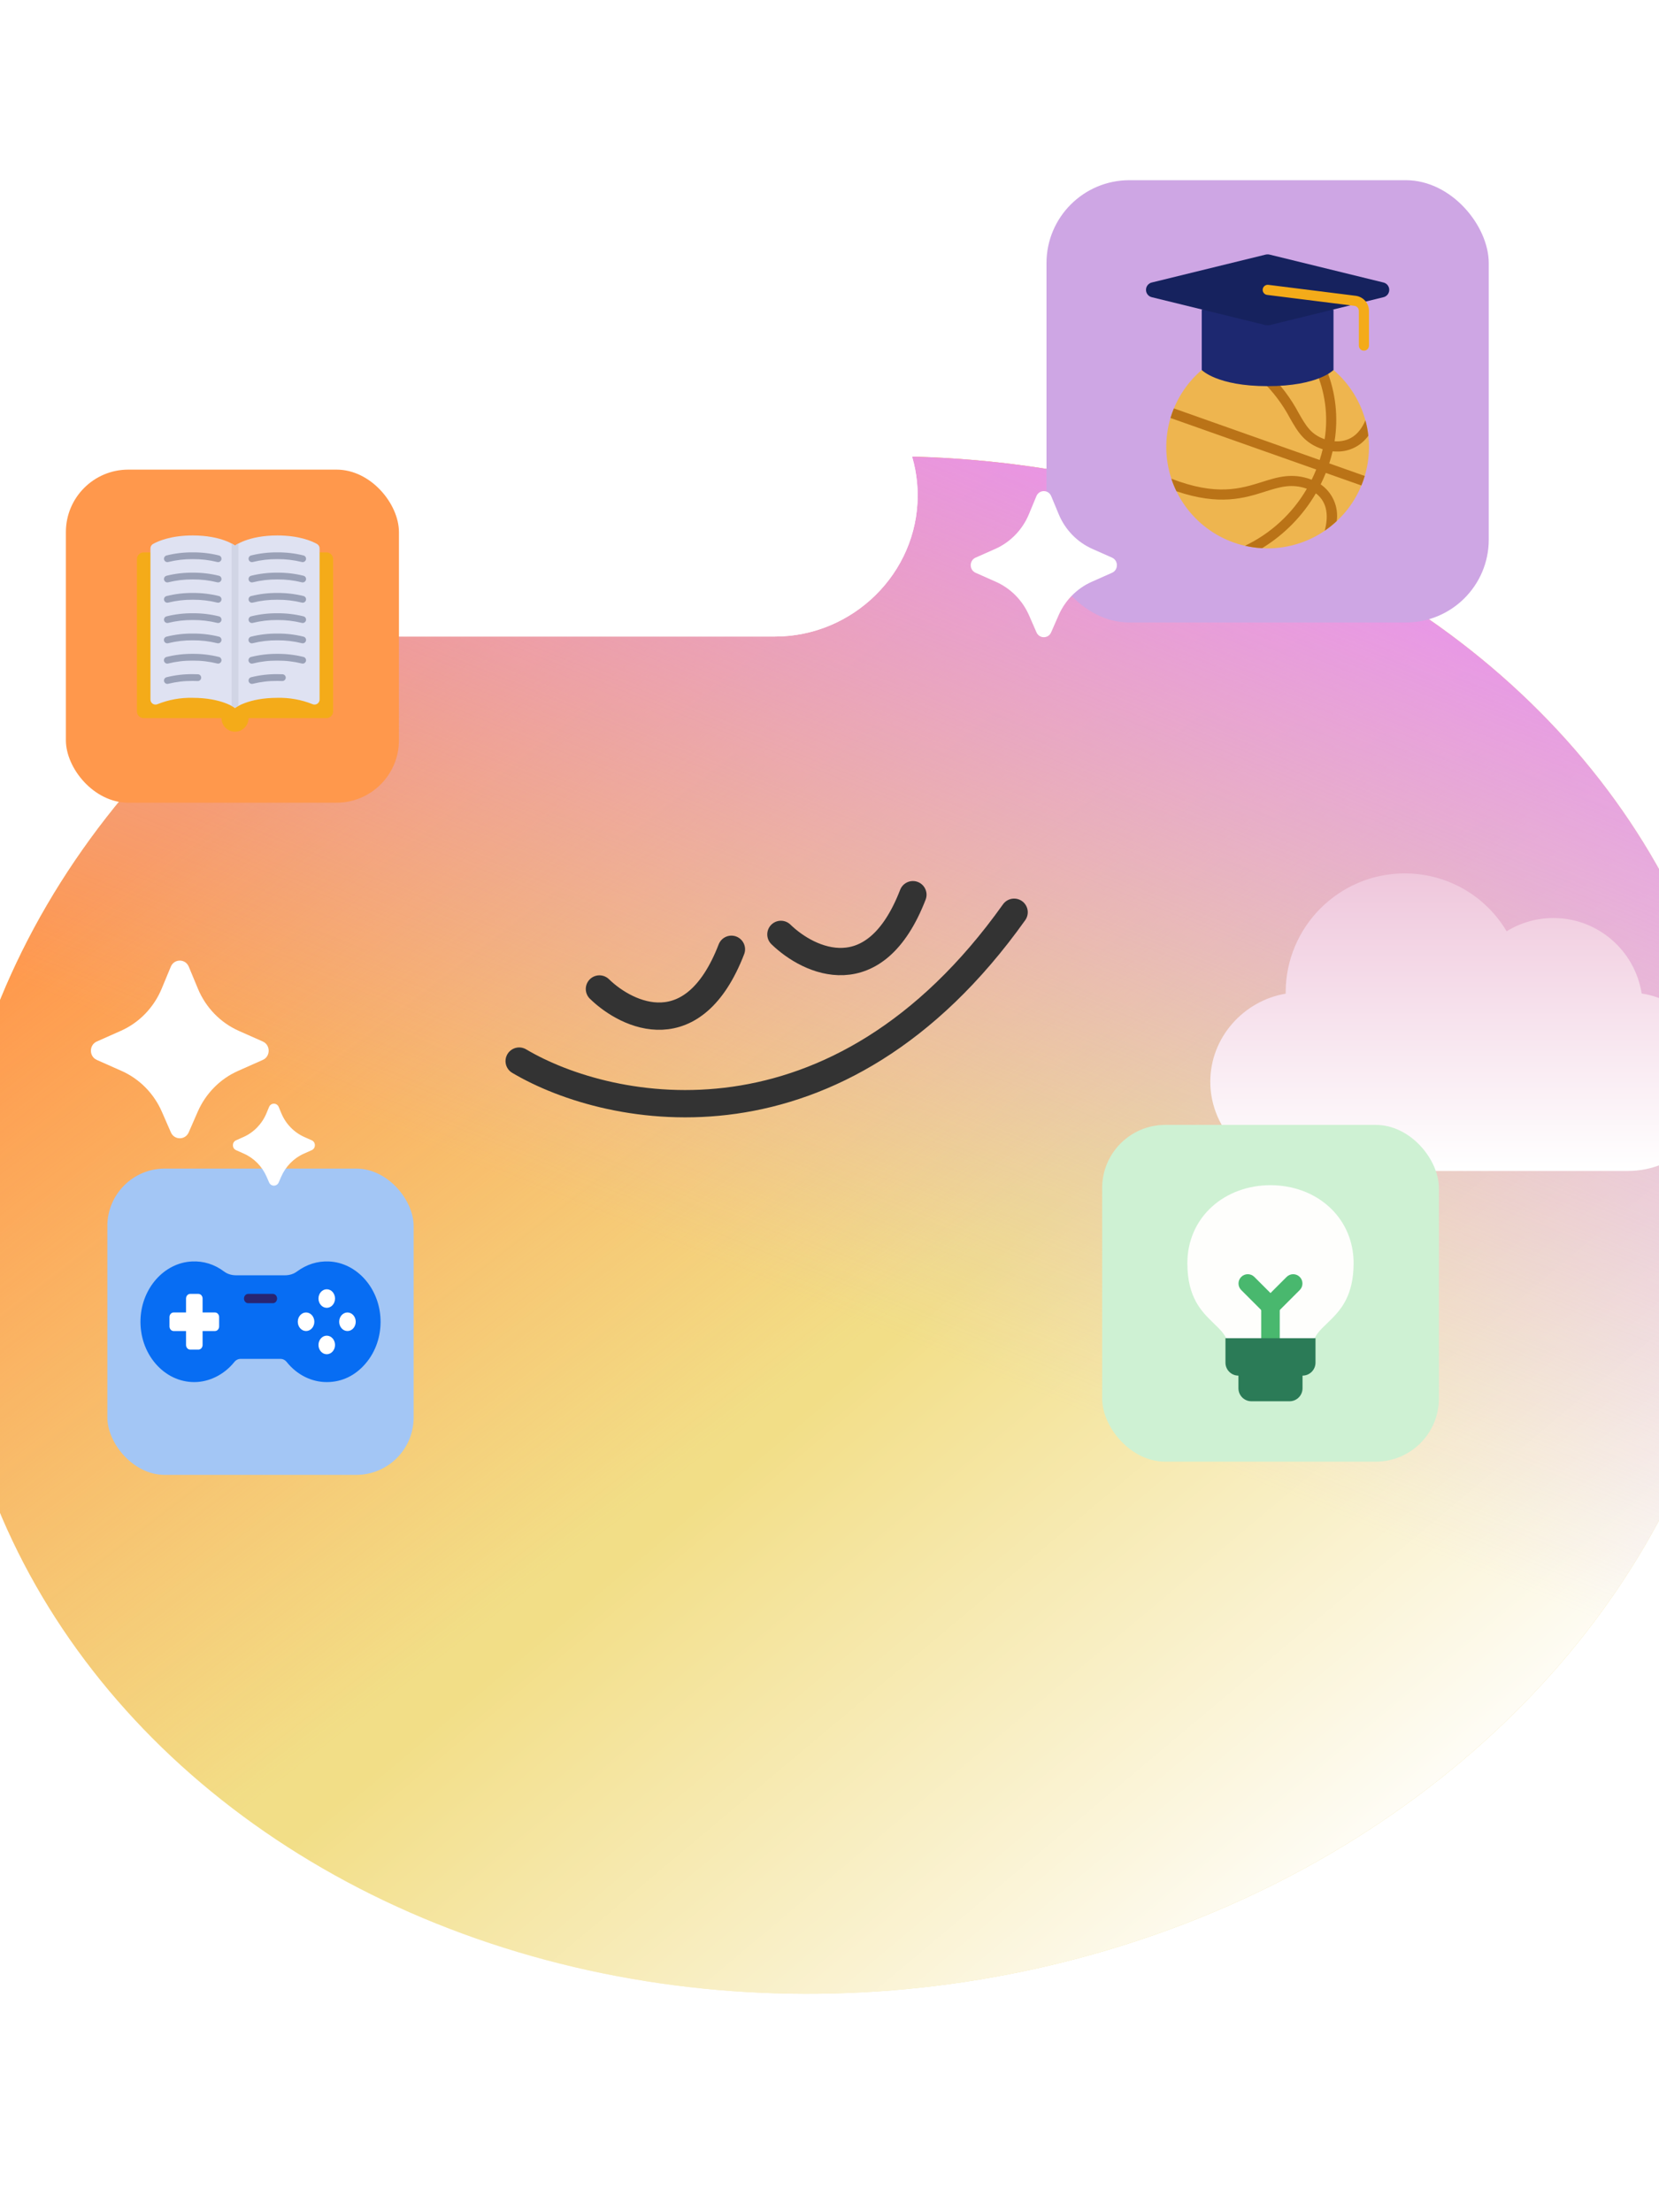 <svg width="375" height="500" viewBox="0 0 375 500" fill="none" xmlns="http://www.w3.org/2000/svg">
<g filter="url(#filter0_f_24_251)">
<ellipse cx="191.26" cy="276.877" rx="203.408" ry="173.149" transform="rotate(172.21 191.26 276.877)" fill="#F2DE87"/>
</g>
<g filter="url(#filter1_f_24_251)">
<ellipse cx="191.26" cy="276.877" rx="203.408" ry="173.149" transform="rotate(172.21 191.26 276.877)" fill="url(#paint0_linear_24_251)"/>
</g>
<g filter="url(#filter2_f_24_251)">
<ellipse cx="191.26" cy="276.877" rx="203.408" ry="173.149" transform="rotate(172.21 191.26 276.877)" fill="url(#paint1_linear_24_251)"/>
</g>
<g filter="url(#filter3_f_24_251)">
<ellipse cx="191.261" cy="276.877" rx="203.408" ry="173.149" transform="rotate(172.21 191.261 276.877)" fill="url(#paint2_linear_24_251)"/>
</g>
<path d="M135.495 223.527C141.882 229.739 156.79 236.642 165.329 214.555" stroke="#333333" stroke-width="6.171" stroke-linecap="round"/>
<path d="M176.517 211.19C182.904 217.403 197.812 224.305 206.351 202.218" stroke="#333333" stroke-width="6.171" stroke-linecap="round"/>
<path d="M117.353 239.826C137.97 252.038 189.208 262.406 229.23 206.182" stroke="#333333" stroke-width="6.171" stroke-linecap="round"/>
<path d="M180.117 80.462C177.735 65.212 164.514 53.507 148.605 53.507C142.62 53.507 136.869 55.163 131.881 58.251C124.292 45.497 110.63 37.561 95.452 37.561C72.006 37.561 52.931 56.637 52.931 80.083C52.931 80.228 52.931 80.379 52.936 80.524C37.867 83.062 26 96.2 26 111.974C26 129.56 40.66 143.866 58.246 143.866H175.181C192.767 143.866 207.427 129.56 207.427 111.974C207.427 96.065 195.368 82.844 180.117 80.462Z" fill="white"/>
<path d="M180.117 80.462C177.735 65.212 164.514 53.507 148.605 53.507C142.62 53.507 136.869 55.163 131.881 58.251C124.292 45.497 110.63 37.561 95.452 37.561C72.006 37.561 52.931 56.637 52.931 80.083C52.931 80.228 52.931 80.379 52.936 80.524C37.867 83.062 26 96.2 26 111.974C26 129.56 40.66 143.866 58.246 143.866H175.181C192.767 143.866 207.427 129.56 207.427 111.974C207.427 96.065 195.368 82.844 180.117 80.462Z" fill="white"/>
<rect x="14.892" y="106.141" width="75.286" height="75.286" rx="14.116" fill="#FF984C"/>
<g clip-path="url(#clip0_24_251)">
<path d="M72.239 124.845H73.768C74.174 124.845 74.563 125.006 74.85 125.293C75.136 125.579 75.297 125.968 75.297 126.374V160.782C75.297 161.188 75.136 161.576 74.85 161.863C74.563 162.15 74.174 162.311 73.768 162.311H56.182C56.182 163.122 55.86 163.9 55.286 164.474C54.712 165.047 53.934 165.37 53.123 165.37C52.312 165.37 51.534 165.047 50.961 164.474C50.387 163.9 50.065 163.122 50.065 162.311H32.479C32.073 162.311 31.684 162.15 31.397 161.863C31.11 161.576 30.949 161.188 30.949 160.782V126.374C30.949 125.968 31.11 125.579 31.397 125.293C31.684 125.006 32.073 124.845 32.479 124.845H72.239Z" fill="#F4AB19"/>
<path d="M72.239 123.943V158.106C72.24 158.294 72.194 158.48 72.105 158.647C72.016 158.813 71.888 158.955 71.73 159.06C71.573 159.164 71.392 159.228 71.205 159.245C71.017 159.262 70.828 159.233 70.654 159.159C68.122 158.143 65.409 157.654 62.681 157.723C56.067 157.723 53.123 160.017 53.123 160.017C53.123 160.017 50.18 157.723 43.566 157.723C40.838 157.654 38.125 158.143 35.593 159.159C35.419 159.233 35.23 159.262 35.042 159.245C34.854 159.228 34.673 159.164 34.516 159.06C34.359 158.955 34.23 158.813 34.142 158.647C34.053 158.48 34.007 158.294 34.008 158.106V123.943C34.008 123.738 34.063 123.537 34.167 123.361C34.271 123.184 34.421 123.039 34.6 122.94C35.759 122.29 38.648 121.022 43.566 121.022C50.18 121.022 53.123 123.315 53.123 123.315C53.123 123.315 56.067 121.022 62.681 121.022C67.599 121.022 70.488 122.29 71.646 122.94C71.826 123.039 71.975 123.184 72.079 123.361C72.184 123.537 72.239 123.738 72.239 123.943Z" fill="#DFE2F2"/>
<path d="M49.3 127.048C49.236 127.048 49.171 127.04 49.108 127.024C47.295 126.575 45.433 126.356 43.566 126.374C41.698 126.356 39.836 126.575 38.023 127.024C37.827 127.075 37.618 127.045 37.444 126.942C37.269 126.839 37.142 126.671 37.091 126.474C37.041 126.278 37.07 126.07 37.173 125.895C37.276 125.72 37.444 125.593 37.641 125.543C39.579 125.062 41.569 124.827 43.566 124.845C45.563 124.827 47.554 125.062 49.492 125.543C49.672 125.589 49.829 125.7 49.934 125.854C50.038 126.008 50.083 126.195 50.059 126.38C50.035 126.564 49.946 126.734 49.806 126.857C49.666 126.98 49.487 127.048 49.3 127.048Z" fill="#9AA1B7"/>
<path d="M49.3 131.635C49.235 131.636 49.17 131.628 49.108 131.612C47.295 131.162 45.433 130.944 43.566 130.962C41.698 130.944 39.836 131.162 38.023 131.612C37.826 131.662 37.618 131.633 37.443 131.53C37.269 131.427 37.142 131.259 37.091 131.062C37.041 130.866 37.07 130.657 37.173 130.483C37.276 130.308 37.444 130.181 37.641 130.131C39.578 129.649 41.569 129.415 43.566 129.432C45.563 129.415 47.554 129.649 49.492 130.131C49.672 130.177 49.829 130.288 49.934 130.442C50.038 130.596 50.082 130.783 50.059 130.967C50.035 131.152 49.945 131.322 49.806 131.445C49.666 131.567 49.486 131.635 49.3 131.635Z" fill="#9AA1B7"/>
<path d="M49.3 136.223C49.235 136.223 49.17 136.215 49.108 136.199C47.295 135.75 45.433 135.532 43.566 135.549C41.698 135.532 39.836 135.75 38.023 136.199C37.826 136.25 37.618 136.221 37.443 136.118C37.269 136.015 37.142 135.846 37.091 135.65C37.041 135.454 37.07 135.245 37.173 135.07C37.276 134.896 37.444 134.769 37.641 134.718C39.578 134.237 41.569 134.003 43.566 134.02C45.563 134.002 47.554 134.237 49.492 134.718C49.672 134.765 49.829 134.876 49.934 135.03C50.038 135.184 50.082 135.371 50.059 135.555C50.035 135.74 49.945 135.909 49.806 136.032C49.666 136.155 49.486 136.223 49.3 136.223Z" fill="#9AA1B7"/>
<path d="M49.3 140.811C49.235 140.811 49.17 140.803 49.108 140.787C47.295 140.338 45.433 140.12 43.566 140.137C41.698 140.12 39.836 140.338 38.023 140.787C37.826 140.838 37.618 140.808 37.443 140.705C37.269 140.602 37.142 140.434 37.091 140.238C37.041 140.041 37.07 139.833 37.173 139.658C37.276 139.483 37.444 139.357 37.641 139.306C39.578 138.825 41.569 138.59 43.566 138.608C45.563 138.59 47.554 138.825 49.492 139.306C49.672 139.353 49.829 139.463 49.934 139.617C50.038 139.772 50.082 139.958 50.059 140.143C50.035 140.327 49.945 140.497 49.806 140.62C49.666 140.743 49.486 140.811 49.3 140.811Z" fill="#9AA1B7"/>
<path d="M49.3 145.398C49.235 145.399 49.17 145.39 49.108 145.374C47.295 144.925 45.433 144.707 43.566 144.725C41.698 144.707 39.836 144.925 38.023 145.374C37.925 145.402 37.822 145.409 37.721 145.397C37.62 145.384 37.523 145.352 37.434 145.301C37.346 145.25 37.269 145.182 37.207 145.101C37.146 145.02 37.101 144.928 37.075 144.829C37.05 144.731 37.044 144.628 37.059 144.527C37.074 144.426 37.108 144.33 37.161 144.243C37.214 144.155 37.283 144.08 37.366 144.02C37.448 143.96 37.541 143.917 37.641 143.894C39.578 143.412 41.569 143.178 43.566 143.196C45.563 143.178 47.554 143.412 49.492 143.894C49.672 143.94 49.829 144.051 49.934 144.205C50.038 144.359 50.082 144.546 50.059 144.731C50.035 144.915 49.945 145.085 49.806 145.208C49.666 145.331 49.486 145.398 49.3 145.398Z" fill="#9AA1B7"/>
<path d="M49.3 149.986C49.235 149.986 49.17 149.978 49.108 149.962C47.295 149.513 45.433 149.295 43.566 149.313C41.698 149.295 39.836 149.513 38.023 149.962C37.925 149.989 37.822 149.997 37.721 149.985C37.62 149.972 37.523 149.939 37.434 149.889C37.346 149.838 37.269 149.77 37.207 149.689C37.146 149.608 37.101 149.516 37.075 149.417C37.05 149.318 37.044 149.216 37.059 149.115C37.074 149.014 37.108 148.917 37.161 148.83C37.214 148.743 37.283 148.667 37.366 148.608C37.448 148.548 37.541 148.505 37.641 148.481C39.578 148 41.569 147.766 43.566 147.783C45.563 147.766 47.554 148 49.492 148.481C49.672 148.528 49.829 148.639 49.934 148.793C50.038 148.947 50.082 149.134 50.059 149.318C50.035 149.503 49.945 149.673 49.806 149.795C49.666 149.918 49.486 149.986 49.3 149.986Z" fill="#9AA1B7"/>
<path d="M37.831 154.574C37.645 154.574 37.465 154.506 37.326 154.383C37.186 154.26 37.097 154.09 37.073 153.906C37.05 153.721 37.094 153.534 37.199 153.381C37.303 153.227 37.46 153.116 37.64 153.069C39.578 152.588 41.569 152.353 43.566 152.371C43.972 152.371 44.365 152.379 44.745 152.396C44.947 152.404 45.139 152.493 45.276 152.642C45.413 152.792 45.486 152.99 45.477 153.192C45.469 153.395 45.38 153.586 45.23 153.724C45.081 153.861 44.883 153.933 44.68 153.925C44.321 153.909 43.948 153.9 43.566 153.9C41.698 153.882 39.836 154.1 38.023 154.549C37.96 154.566 37.896 154.574 37.831 154.574Z" fill="#9AA1B7"/>
<path d="M68.416 127.048C68.351 127.048 68.286 127.04 68.223 127.024C66.41 126.575 64.549 126.356 62.681 126.374C60.814 126.356 58.951 126.575 57.138 127.024C56.942 127.075 56.733 127.045 56.559 126.942C56.384 126.839 56.257 126.671 56.207 126.474C56.156 126.278 56.185 126.07 56.288 125.895C56.392 125.72 56.56 125.593 56.756 125.543C58.694 125.062 60.685 124.827 62.681 124.845C64.678 124.827 66.669 125.062 68.608 125.543C68.788 125.589 68.945 125.7 69.049 125.854C69.153 126.008 69.198 126.195 69.174 126.38C69.151 126.564 69.061 126.734 68.921 126.857C68.781 126.98 68.602 127.048 68.416 127.048Z" fill="#9AA1B7"/>
<path d="M68.416 131.635C68.351 131.636 68.286 131.628 68.223 131.612C66.41 131.162 64.549 130.944 62.681 130.962C60.814 130.944 58.951 131.162 57.138 131.612C57.041 131.637 56.94 131.642 56.84 131.628C56.741 131.614 56.645 131.581 56.559 131.53C56.472 131.479 56.397 131.411 56.336 131.331C56.276 131.251 56.232 131.159 56.207 131.062C56.182 130.965 56.176 130.864 56.19 130.764C56.204 130.665 56.237 130.569 56.288 130.483C56.34 130.396 56.407 130.32 56.487 130.26C56.568 130.2 56.659 130.156 56.756 130.131C58.694 129.649 60.685 129.415 62.681 129.432C64.678 129.415 66.669 129.649 68.608 130.131C68.788 130.177 68.945 130.288 69.049 130.442C69.153 130.596 69.198 130.783 69.174 130.967C69.151 131.152 69.061 131.322 68.921 131.445C68.781 131.567 68.602 131.635 68.416 131.635Z" fill="#9AA1B7"/>
<path d="M68.416 136.223C68.351 136.223 68.286 136.215 68.223 136.199C66.41 135.75 64.549 135.532 62.681 135.549C60.814 135.532 58.951 135.75 57.138 136.199C56.942 136.25 56.733 136.221 56.559 136.118C56.384 136.015 56.257 135.846 56.207 135.65C56.156 135.454 56.185 135.245 56.288 135.07C56.392 134.896 56.56 134.769 56.756 134.718C58.694 134.237 60.685 134.003 62.681 134.02C64.678 134.002 66.669 134.237 68.608 134.718C68.788 134.765 68.945 134.876 69.049 135.03C69.153 135.184 69.198 135.371 69.174 135.555C69.151 135.74 69.061 135.909 68.921 136.032C68.781 136.155 68.602 136.223 68.416 136.223Z" fill="#9AA1B7"/>
<path d="M68.416 140.811C68.351 140.811 68.286 140.803 68.223 140.787C66.41 140.338 64.549 140.12 62.681 140.137C60.814 140.12 58.951 140.338 57.138 140.787C57.041 140.812 56.94 140.818 56.84 140.804C56.741 140.79 56.645 140.756 56.559 140.705C56.472 140.654 56.397 140.587 56.336 140.506C56.276 140.426 56.232 140.335 56.207 140.238C56.182 140.14 56.176 140.039 56.19 139.94C56.204 139.84 56.237 139.745 56.288 139.658C56.34 139.572 56.407 139.496 56.487 139.435C56.568 139.375 56.659 139.331 56.756 139.306C58.694 138.825 60.685 138.59 62.681 138.608C64.678 138.59 66.669 138.825 68.608 139.306C68.788 139.353 68.945 139.463 69.049 139.617C69.153 139.772 69.198 139.958 69.174 140.143C69.151 140.327 69.061 140.497 68.921 140.62C68.781 140.743 68.602 140.811 68.416 140.811Z" fill="#9AA1B7"/>
<path d="M68.416 145.398C68.351 145.399 68.286 145.39 68.223 145.374C66.41 144.925 64.549 144.707 62.681 144.725C60.814 144.707 58.951 144.925 57.138 145.374C57.04 145.402 56.938 145.409 56.837 145.397C56.736 145.384 56.638 145.352 56.55 145.301C56.462 145.25 56.385 145.182 56.323 145.101C56.261 145.02 56.216 144.928 56.191 144.829C56.165 144.731 56.16 144.628 56.175 144.527C56.189 144.426 56.224 144.33 56.277 144.243C56.329 144.155 56.399 144.08 56.481 144.02C56.563 143.96 56.657 143.917 56.756 143.894C58.694 143.412 60.685 143.178 62.681 143.196C64.678 143.178 66.669 143.412 68.608 143.894C68.788 143.94 68.945 144.051 69.049 144.205C69.153 144.359 69.198 144.546 69.174 144.731C69.151 144.915 69.061 145.085 68.921 145.208C68.781 145.331 68.602 145.398 68.416 145.398Z" fill="#9AA1B7"/>
<path d="M68.416 149.986C68.351 149.986 68.286 149.978 68.223 149.962C66.41 149.513 64.549 149.295 62.681 149.313C60.814 149.295 58.951 149.513 57.138 149.962C57.04 149.989 56.938 149.997 56.837 149.985C56.736 149.972 56.638 149.939 56.55 149.889C56.462 149.838 56.385 149.77 56.323 149.689C56.261 149.608 56.216 149.516 56.191 149.417C56.165 149.318 56.16 149.216 56.175 149.115C56.189 149.014 56.224 148.917 56.277 148.83C56.329 148.743 56.399 148.667 56.481 148.608C56.563 148.548 56.657 148.505 56.756 148.481C58.694 148 60.685 147.766 62.681 147.783C64.678 147.766 66.669 148 68.608 148.481C68.788 148.528 68.945 148.639 69.049 148.793C69.153 148.947 69.198 149.134 69.174 149.318C69.151 149.503 69.061 149.673 68.921 149.795C68.781 149.918 68.602 149.986 68.416 149.986Z" fill="#9AA1B7"/>
<path d="M56.947 154.574C56.761 154.574 56.581 154.506 56.441 154.383C56.302 154.26 56.212 154.09 56.189 153.906C56.165 153.721 56.21 153.534 56.314 153.381C56.419 153.227 56.575 153.116 56.755 153.069C58.693 152.588 60.684 152.353 62.681 152.371C63.089 152.371 63.482 152.379 63.86 152.396C63.961 152.4 64.059 152.424 64.15 152.466C64.241 152.508 64.323 152.568 64.391 152.642C64.459 152.716 64.512 152.802 64.547 152.897C64.581 152.991 64.597 153.091 64.593 153.192C64.582 153.393 64.493 153.583 64.344 153.72C64.195 153.857 63.999 153.93 63.797 153.923C63.437 153.909 63.063 153.9 62.681 153.9C60.814 153.882 58.951 154.1 57.138 154.549C57.076 154.566 57.011 154.574 56.947 154.574Z" fill="#9AA1B7"/>
<path d="M53.888 122.841V159.543C53.622 159.682 53.366 159.841 53.123 160.017C52.88 159.841 52.625 159.682 52.359 159.543V122.841C52.625 122.98 52.88 123.139 53.123 123.315C53.366 123.139 53.622 122.98 53.888 122.841Z" fill="#D1D5E5"/>
</g>
<path d="M371.077 224.545C369.569 214.897 361.205 207.492 351.14 207.492C347.354 207.492 343.715 208.539 340.56 210.493C335.759 202.425 327.115 197.404 317.513 197.404C302.68 197.404 290.612 209.472 290.612 224.305C290.612 224.397 290.612 224.493 290.615 224.585C281.082 226.19 273.574 234.502 273.574 244.482C273.574 255.607 282.849 264.658 293.974 264.658H367.954C379.08 264.658 388.354 255.607 388.354 244.482C388.354 234.417 380.725 226.052 371.077 224.545Z" fill="url(#paint3_linear_24_251)"/>
<rect x="249.131" y="254.244" width="76.117" height="76.117" rx="14.272" fill="#CEF1D3"/>
<g clip-path="url(#clip1_24_251)">
<path d="M305.153 280.122C305.019 279.698 304.868 279.28 304.702 278.87C304.481 278.323 304.231 277.789 303.953 277.27C303.815 277.011 303.669 276.755 303.517 276.503C303.212 275.999 302.88 275.51 302.522 275.039C301.895 274.215 301.187 273.443 300.402 272.732C296.941 269.599 292.245 267.873 287.179 267.873C282.112 267.873 277.416 269.599 273.955 272.732C270.366 275.98 268.39 280.512 268.39 285.491C268.39 293.289 271.628 296.444 274.23 298.979C276.029 300.732 277.474 301.954 277.838 304.745H287.179H296.518C296.876 301.902 298.328 300.694 300.141 298.934C300.79 298.304 301.478 297.636 302.146 296.866C302.48 296.48 302.809 296.07 303.125 295.626C303.204 295.515 303.282 295.402 303.36 295.287C303.592 294.942 303.815 294.576 304.028 294.188C304.098 294.058 304.168 293.926 304.236 293.791C305.258 291.769 305.968 289.141 305.968 285.491C305.968 283.624 305.69 281.819 305.153 280.122Z" fill="#FEFEFC"/>
<path d="M289.275 294.09H285.082V305.55H289.275V294.09Z" fill="#49B86E"/>
<path d="M287.179 298.185L280.566 291.572C279.747 290.753 279.747 289.426 280.566 288.607C281.385 287.788 282.712 287.788 283.531 288.607L287.179 292.255L290.827 288.607C291.646 287.788 292.973 287.788 293.792 288.607C294.611 289.426 294.611 290.753 293.792 291.572L287.179 298.185Z" fill="#49B86E"/>
<path d="M277.003 302.456V307.982C277.003 309.601 278.315 310.914 279.935 310.914V313.778C279.935 315.398 281.248 316.711 282.867 316.711H291.49C293.11 316.711 294.423 315.398 294.423 313.778V310.914C296.042 310.914 297.355 309.601 297.355 307.982V302.456H277.003Z" fill="#2B7B57"/>
</g>
<rect x="24.267" y="264.118" width="69.233" height="69.233" rx="12.981" fill="#A3C6F5"/>
<path d="M74.394 285.113C71.803 284.987 69.295 285.774 67.134 287.379C66.376 287.945 65.431 288.239 64.402 288.239H53.372C52.342 288.239 51.388 287.945 50.64 287.379C48.488 285.763 45.98 284.976 43.38 285.113C37.092 285.417 31.994 291.176 31.76 298.225C31.638 301.97 32.845 305.505 35.156 308.201C37.467 310.886 40.582 312.376 43.913 312.376C47.243 312.376 50.64 310.729 52.951 307.855C53.315 307.393 53.83 307.131 54.354 307.131H63.42C63.944 307.131 64.458 307.393 64.823 307.855C67.125 310.729 70.418 312.376 73.861 312.376C77.304 312.376 80.307 310.897 82.618 308.201C84.929 305.516 86.136 301.97 86.014 298.225C85.78 291.176 80.681 285.417 74.394 285.113Z" fill="#076DF3"/>
<path d="M48.599 296.641H45.793V293.494C45.793 292.917 45.372 292.445 44.857 292.445H42.986C42.472 292.445 42.051 292.917 42.051 293.494V296.641H39.244C38.73 296.641 38.309 297.113 38.309 297.69V299.788C38.309 300.365 38.73 300.837 39.244 300.837H42.051V303.983C42.051 304.56 42.472 305.032 42.986 305.032H44.857C45.372 305.032 45.793 304.56 45.793 303.983V300.837H48.599C49.114 300.837 49.535 300.365 49.535 299.788V297.69C49.535 297.113 49.114 296.641 48.599 296.641Z" fill="white"/>
<path d="M78.538 300.836C79.571 300.836 80.409 299.897 80.409 298.738C80.409 297.58 79.571 296.641 78.538 296.641C77.505 296.641 76.668 297.58 76.668 298.738C76.668 299.897 77.505 300.836 78.538 300.836Z" fill="white"/>
<path d="M69.182 300.836C70.215 300.836 71.053 299.897 71.053 298.738C71.053 297.58 70.215 296.641 69.182 296.641C68.149 296.641 67.312 297.58 67.312 298.738C67.312 299.897 68.149 300.836 69.182 300.836Z" fill="white"/>
<path d="M73.86 295.591C74.893 295.591 75.731 294.652 75.731 293.493C75.731 292.335 74.893 291.396 73.86 291.396C72.827 291.396 71.99 292.335 71.99 293.493C71.99 294.652 72.827 295.591 73.86 295.591Z" fill="white"/>
<path d="M73.86 306.08C74.893 306.08 75.731 305.142 75.731 303.983C75.731 302.825 74.893 301.886 73.86 301.886C72.827 301.886 71.99 302.825 71.99 303.983C71.99 305.142 72.827 306.08 73.86 306.08Z" fill="white"/>
<path d="M61.696 294.543H56.084C55.57 294.543 55.149 294.071 55.149 293.494C55.149 292.917 55.57 292.445 56.084 292.445H61.696C62.211 292.445 62.632 292.917 62.632 293.494C62.632 294.071 62.211 294.543 61.696 294.543Z" fill="#282572"/>
<rect x="236.548" y="40.728" width="99.97" height="99.97" rx="18.744" fill="#CEA6E4"/>
<path d="M301.424 83.623C304.983 86.667 307.524 90.728 308.704 95.26C309.884 99.792 309.646 104.577 308.024 108.97C306.401 113.363 303.472 117.153 299.629 119.83C295.787 122.507 291.216 123.942 286.533 123.942C281.85 123.942 277.279 122.507 273.437 119.83C269.594 117.153 266.665 113.363 265.042 108.97C263.42 104.577 263.182 99.792 264.362 95.26C265.542 90.728 268.083 86.667 271.642 83.623H301.424Z" fill="#EEB54F"/>
<path d="M301.218 102.019C301.012 102.913 300.76 103.818 300.462 104.734L308.492 107.575C308.272 108.305 308.016 109.024 307.725 109.728L299.683 106.888C299.328 107.781 298.939 108.64 298.526 109.476C299.838 110.389 300.871 111.647 301.512 113.111C302.153 114.574 302.376 116.187 302.157 117.77C301.31 118.564 300.402 119.292 299.443 119.946C300.21 117.06 300.267 113.646 297.438 111.504C294.474 116.577 290.298 120.835 285.284 123.898C283.984 123.832 282.692 123.648 281.424 123.348C287.274 120.558 292.145 116.067 295.399 110.462C291.94 109.236 289.259 110.072 285.949 111.114C281.333 112.581 275.685 114.356 265.926 111.034C265.476 110.115 265.09 109.165 264.769 108.193C275.009 112.157 280.439 110.45 285.262 108.938C288.79 107.815 292.134 106.773 296.487 108.423C296.854 107.689 297.198 106.922 297.518 106.12L264.574 94.471C264.792 93.737 265.055 93.004 265.342 92.306L298.297 103.967C298.561 103.153 298.79 102.34 298.984 101.538C294.826 100.164 293.372 97.644 291.585 94.516C289.915 91.368 287.758 88.503 285.193 86.028L286.785 84.367C289.506 86.996 291.795 90.039 293.566 93.382C295.239 96.303 296.327 98.182 299.42 99.27C300.263 93.964 299.543 88.526 297.346 83.623H299.878C301.921 88.734 302.539 94.305 301.665 99.74C304.849 99.934 307.209 98.365 308.641 94.998C308.952 96.139 309.17 97.303 309.294 98.48C308.49 99.611 307.421 100.528 306.181 101.151C304.941 101.774 303.568 102.084 302.18 102.054C301.871 102.054 301.55 102.042 301.218 102.019Z" fill="#BA7317"/>
<path d="M301.424 69.946V83.623C301.424 83.623 297.988 87.277 286.533 87.277C275.078 87.277 271.642 83.623 271.642 83.623V69.946H301.424Z" fill="#1D2870"/>
<path d="M312.633 67.194L287.008 73.474C286.696 73.55 286.37 73.55 286.058 73.474L260.433 67.194C260.041 67.12 259.688 66.912 259.433 66.605C259.179 66.298 259.04 65.911 259.04 65.513C259.04 65.114 259.179 64.728 259.433 64.421C259.688 64.114 260.041 63.905 260.433 63.831L286.058 57.551C286.37 57.475 286.696 57.475 287.008 57.551L312.633 63.831C313.025 63.905 313.378 64.114 313.633 64.421C313.887 64.728 314.026 65.114 314.026 65.513C314.026 65.911 313.887 66.298 313.633 66.605C313.378 66.912 313.025 67.12 312.633 67.194Z" fill="#16225E"/>
<path d="M308.297 79.258C307.994 79.258 307.702 79.138 307.487 78.923C307.273 78.708 307.152 78.417 307.152 78.113V70.263C307.152 69.984 307.05 69.714 306.865 69.505C306.68 69.296 306.425 69.161 306.148 69.127L286.391 66.649C286.095 66.605 285.828 66.447 285.648 66.209C285.467 65.97 285.386 65.671 285.423 65.374C285.46 65.077 285.612 64.807 285.846 64.62C286.08 64.434 286.378 64.346 286.675 64.376L306.434 66.854C307.264 66.959 308.027 67.363 308.581 67.991C309.135 68.618 309.441 69.426 309.443 70.263V78.113C309.443 78.417 309.322 78.708 309.107 78.923C308.893 79.138 308.601 79.258 308.297 79.258Z" fill="#F4AB19"/>
<path d="M42.658 255.931L44.689 251.279C46.497 247.14 49.75 243.844 53.808 242.043L59.398 239.562C61.176 238.773 61.176 236.187 59.398 235.398L53.983 232.994C49.82 231.147 46.509 227.729 44.732 223.449L42.675 218.491C41.911 216.652 39.37 216.652 38.606 218.491L36.549 223.449C34.772 227.729 31.461 231.147 27.298 232.994L21.883 235.398C20.105 236.187 20.105 238.773 21.883 239.562L27.473 242.043C31.531 243.844 34.784 247.14 36.592 251.279L38.623 255.931C39.403 257.719 41.878 257.719 42.658 255.931ZM62.993 267.257L63.564 265.948C64.582 263.614 66.416 261.755 68.704 260.739L70.464 259.957C71.415 259.534 71.415 258.151 70.464 257.728L68.803 256.99C66.456 255.947 64.589 254.02 63.588 251.607L63.001 250.192C62.593 249.206 61.23 249.206 60.821 250.192L60.234 251.607C59.234 254.02 57.367 255.947 55.02 256.99L53.358 257.728C52.407 258.151 52.407 259.534 53.358 259.957L55.118 260.739C57.406 261.755 59.24 263.614 60.258 265.948L60.83 267.257C61.248 268.215 62.575 268.215 62.993 267.257Z" fill="white"/>
<path d="M234.284 142.919L232.614 139.094C231.127 135.69 228.453 132.981 225.116 131.5L220.52 129.459C219.058 128.811 219.058 126.685 220.52 126.036L224.973 124.06C228.395 122.54 231.118 119.731 232.578 116.211L234.27 112.135C234.898 110.622 236.988 110.622 237.615 112.135L239.307 116.211C240.768 119.731 243.491 122.54 246.913 124.06L251.366 126.036C252.827 126.685 252.827 128.811 251.366 129.459L246.769 131.5C243.433 132.981 240.758 135.69 239.272 139.094L237.602 142.919C236.96 144.389 234.925 144.389 234.284 142.919Z" fill="white"/>
<defs>
<filter id="filter0_f_24_251" x="-60.108" y="54.643" width="502.736" height="444.469" filterUnits="userSpaceOnUse" color-interpolation-filters="sRGB">
<feFlood flood-opacity="0" result="BackgroundImageFix"/>
<feBlend mode="normal" in="SourceGraphic" in2="BackgroundImageFix" result="shape"/>
<feGaussianBlur stdDeviation="24.228" result="effect1_foregroundBlur_24_251"/>
</filter>
<filter id="filter1_f_24_251" x="-60.108" y="54.643" width="502.736" height="444.469" filterUnits="userSpaceOnUse" color-interpolation-filters="sRGB">
<feFlood flood-opacity="0" result="BackgroundImageFix"/>
<feBlend mode="normal" in="SourceGraphic" in2="BackgroundImageFix" result="shape"/>
<feGaussianBlur stdDeviation="24.228" result="effect1_foregroundBlur_24_251"/>
</filter>
<filter id="filter2_f_24_251" x="-60.108" y="54.643" width="502.736" height="444.469" filterUnits="userSpaceOnUse" color-interpolation-filters="sRGB">
<feFlood flood-opacity="0" result="BackgroundImageFix"/>
<feBlend mode="normal" in="SourceGraphic" in2="BackgroundImageFix" result="shape"/>
<feGaussianBlur stdDeviation="24.228" result="effect1_foregroundBlur_24_251"/>
</filter>
<filter id="filter3_f_24_251" x="-60.107" y="54.643" width="502.736" height="444.469" filterUnits="userSpaceOnUse" color-interpolation-filters="sRGB">
<feFlood flood-opacity="0" result="BackgroundImageFix"/>
<feBlend mode="normal" in="SourceGraphic" in2="BackgroundImageFix" result="shape"/>
<feGaussianBlur stdDeviation="24.228" result="effect1_foregroundBlur_24_251"/>
</filter>
<linearGradient id="paint0_linear_24_251" x1="127.38" y1="288.084" x2="219.838" y2="450.026" gradientUnits="userSpaceOnUse">
<stop stop-color="#FF984C" stop-opacity="0"/>
<stop offset="1" stop-color="#FF984C"/>
</linearGradient>
<linearGradient id="paint1_linear_24_251" x1="147.553" y1="72.909" x2="238.33" y2="216.919" gradientUnits="userSpaceOnUse">
<stop stop-color="white"/>
<stop offset="1" stop-color="white" stop-opacity="0"/>
</linearGradient>
<linearGradient id="paint2_linear_24_251" x1="16.248" y1="404.771" x2="124.238" y2="216.372" gradientUnits="userSpaceOnUse">
<stop stop-color="#E98FF2"/>
<stop offset="1" stop-color="#D1B1F4" stop-opacity="0"/>
</linearGradient>
<linearGradient id="paint3_linear_24_251" x1="330.964" y1="197.404" x2="330.964" y2="264.658" gradientUnits="userSpaceOnUse">
<stop stop-color="#EFC7DC"/>
<stop offset="1" stop-color="white"/>
</linearGradient>
<clipPath id="clip0_24_251">
<rect width="45.877" height="45.877" fill="white" transform="translate(30.185 120.257)"/>
</clipPath>
<clipPath id="clip1_24_251">
<rect width="48.837" height="48.837" fill="white" transform="translate(262.76 267.873)"/>
</clipPath>
</defs>
</svg>
